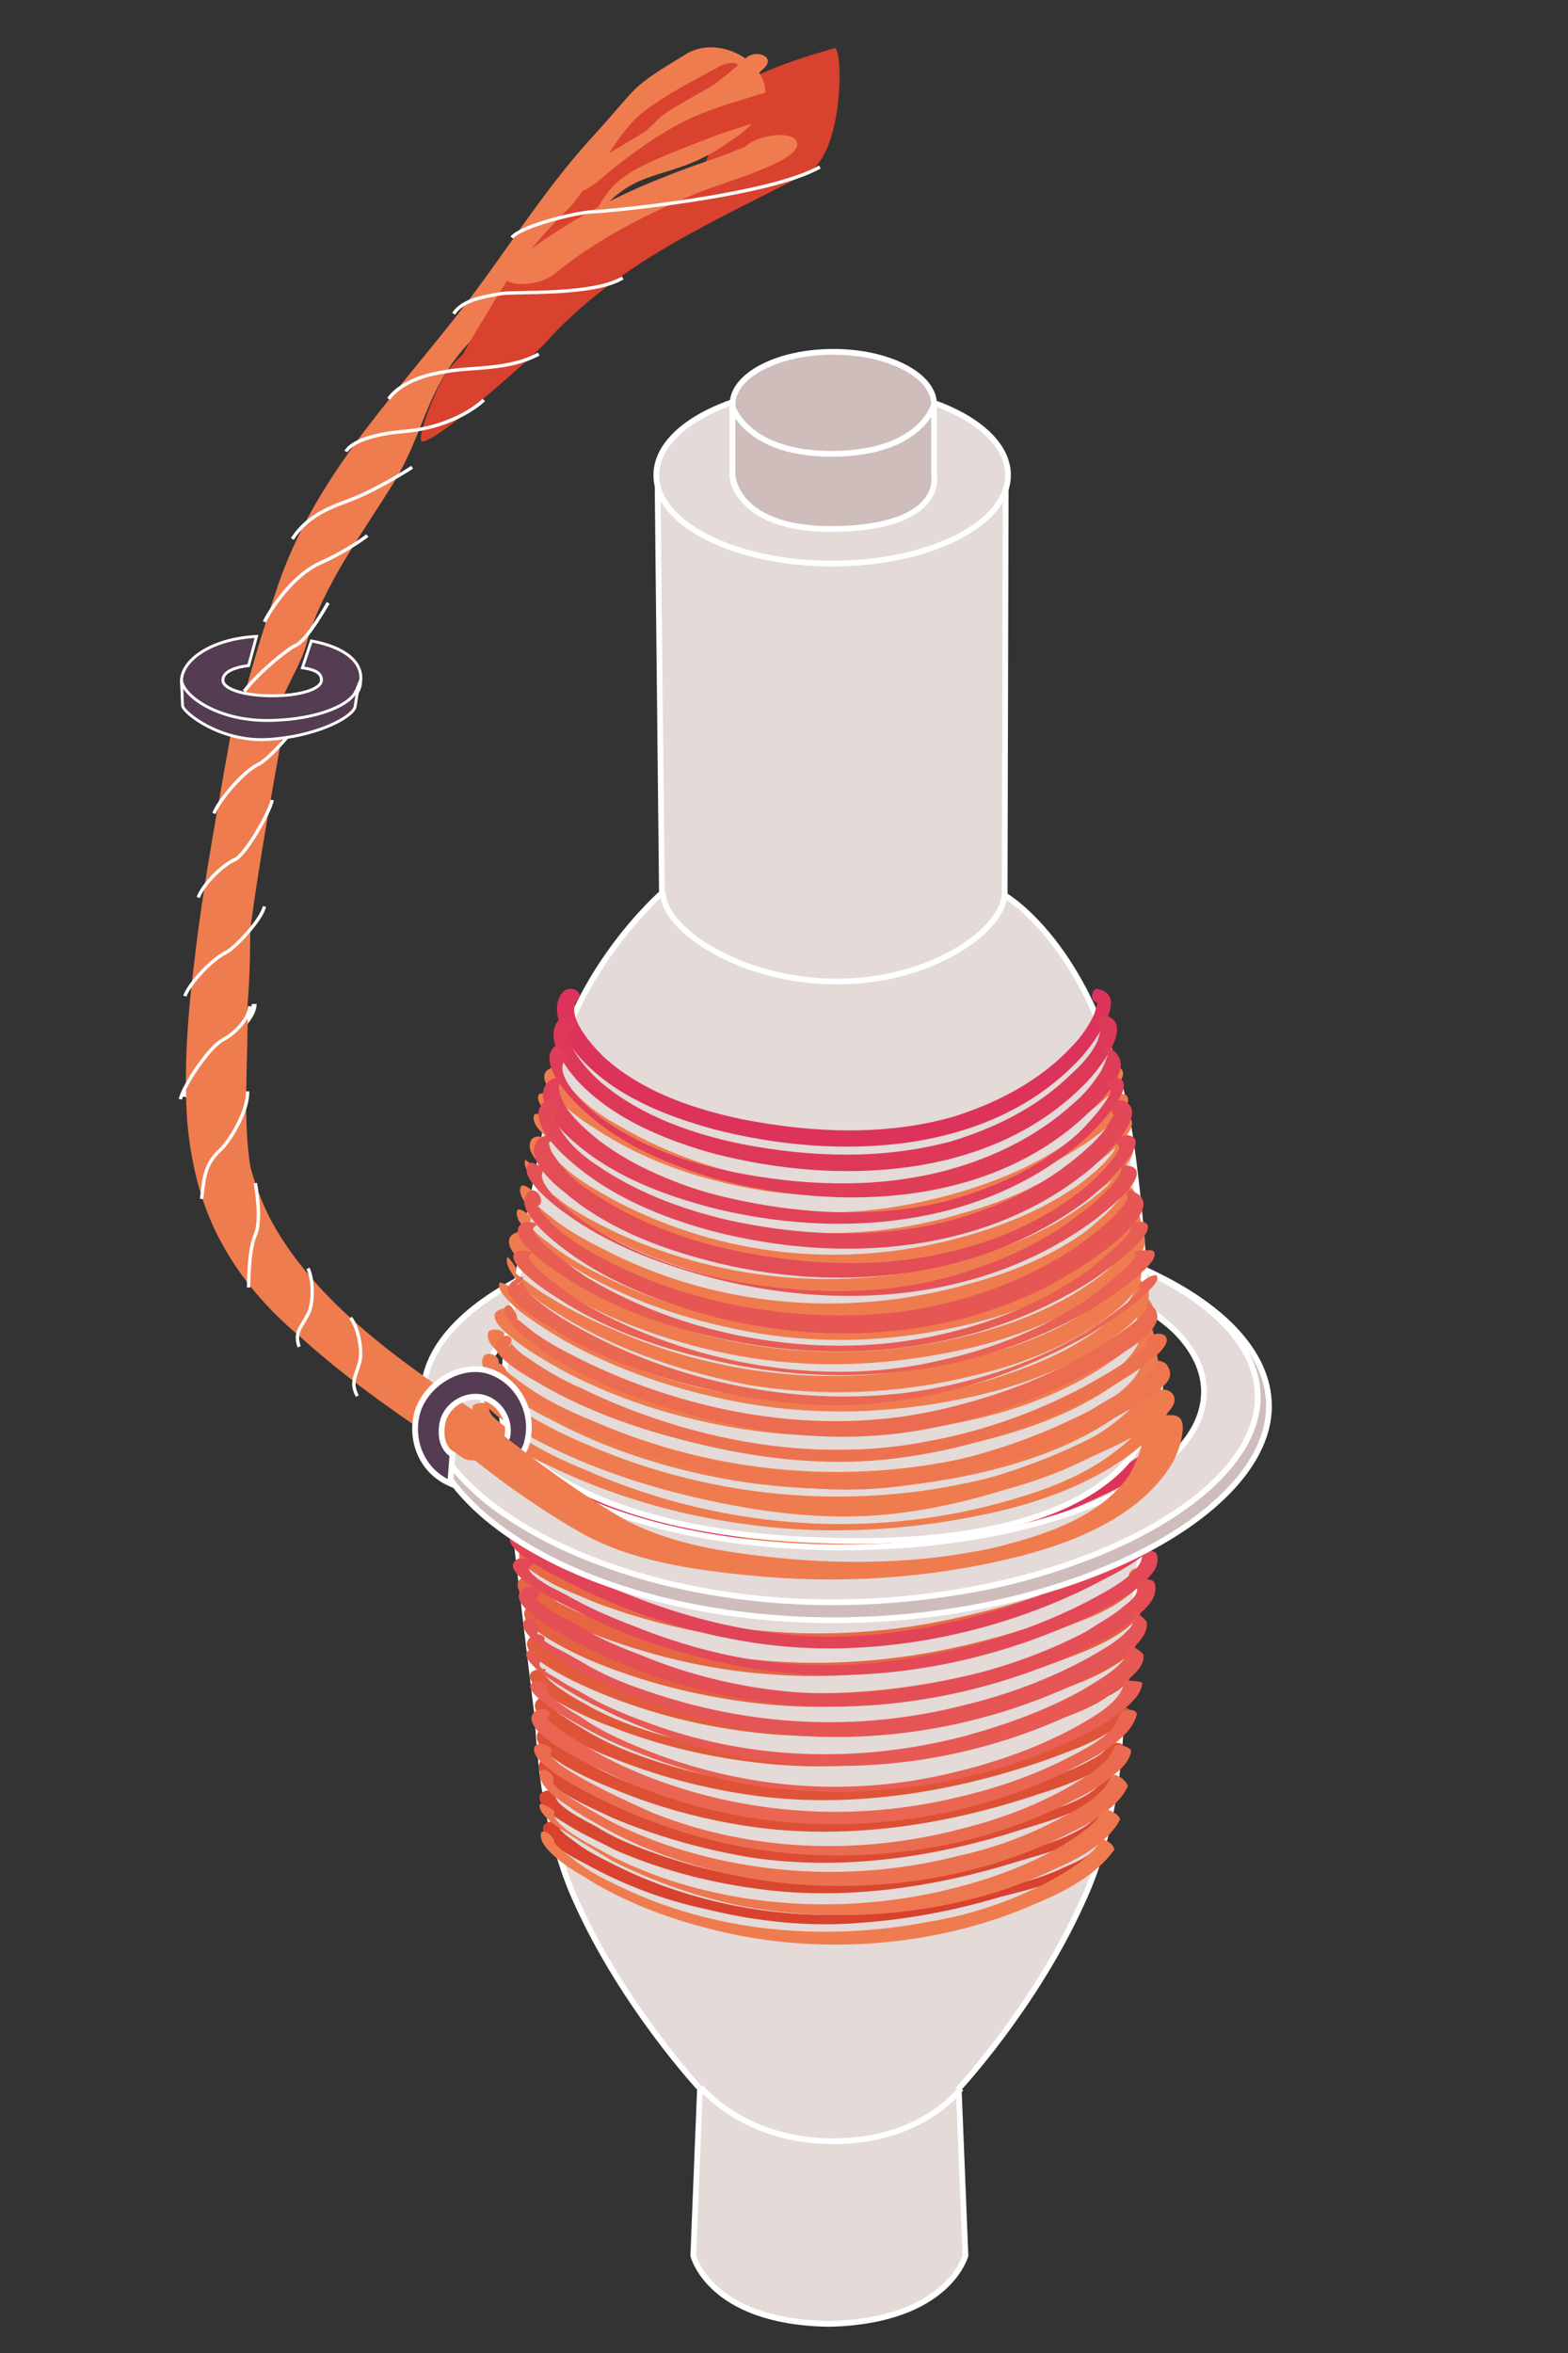 <?xml version="1.0" encoding="utf-8"?>
<!-- Generator: Adobe Illustrator 25.2.3, SVG Export Plug-In . SVG Version: 6.00 Build 0)  -->
<svg version="1.1" id="Layer_1" xmlns="http://www.w3.org/2000/svg" xmlns:xlink="http://www.w3.org/1999/xlink" x="0px" y="0px"
	 viewBox="0 0 140 210" style="enable-background:new 0 0 140 210;" xml:space="preserve">
<rect x="0" y="0" width="140" height="210" fill="#333333" stroke="none"/>
<style type="text/css">
	.st0{fill:#E4DAD8;stroke:#FFFFFF;stroke-width:0.513;stroke-miterlimit:10;}
	.st1{fill:#EF7C4F;}
	.st2{fill:#EE784C;}
	.st3{fill:#EC734A;}
	.st4{fill:#EA6F47;}
	.st5{fill:#E86A45;}
	.st6{fill:#E66642;}
	.st7{fill:#E56240;}
	.st8{fill:#E35D3D;}
	.st9{fill:#E1593B;}
	.st10{fill:#DF5438;}
	.st11{fill:#DD5036;}
	.st12{fill:#DC4B33;}
	.st13{fill:#DA4731;}
	.st14{fill:#D8422E;}
	.st15{fill:#DD335A;}
	.st16{fill:#DE3859;}
	.st17{fill:#E03E58;}
	.st18{fill:#E14457;}
	.st19{fill:#E34957;}
	.st20{fill:#E44F56;}
	.st21{fill:#E55555;}
	.st22{fill:#E75A54;}
	.st23{fill:#E86053;}
	.st24{fill:#EA6652;}
	.st25{fill:#EB6B51;}
	.st26{fill:#EC7150;}
	.st27{fill:#EE7750;}
	.st28{fill:#CEBDBA;stroke:#FFFFFF;stroke-width:0.513;stroke-linejoin:bevel;stroke-miterlimit:10;}
	.st29{fill:none;stroke:#FFFFFF;stroke-width:0.513;stroke-miterlimit:10;}
	.st30{fill:#CEBDBA;stroke:#FFFFFF;stroke-width:0.513;stroke-miterlimit:10;}
	.st31{fill:#DF3D58;}
	.st32{fill:#E14258;}
	.st33{fill:#E24857;}
	.st34{fill:#E34D56;}
	.st35{fill:#E55255;}
	.st36{fill:#E65754;}
	.st37{fill:#E75D54;}
	.st38{fill:#E96253;}
	.st39{fill:#EA6752;}
	.st40{fill:#EB6C51;}
	.st41{fill:#ED7250;}
	.st42{fill:#EE774F;}
	.st43{fill:none;stroke:#FFFFFF;stroke-width:0.428;stroke-miterlimit:10;}
	.st44{fill:none;stroke:#FFFFFF;stroke-width:0.301;stroke-miterlimit:10;}
	.st45{fill:none;stroke:#FFFFFF;stroke-width:0.305;stroke-miterlimit:10;}
	.st46{fill:#543C52;stroke:#FFFFFF;stroke-width:0.257;stroke-miterlimit:10;}
	.st47{fill:#543C52;stroke:#FFFFFF;stroke-width:0.513;stroke-miterlimit:10;}
	.st48{fill:#E4DAD8;stroke:#FFFFFF;stroke-width:0.491;stroke-miterlimit:10;}
</style>
<g>
	<g>
		<path class="st0" d="M73.8,122.6l29.9,0.2c0,0-2.3,20-3.6,30.5c-0.2,5.5-1.1,11.4-3.5,16.5c-4.2,9.3-11,16.6-11,16.6l0.6,14.9
			c0,0-1.5,5.8-12,6.1h-0.3c-10.6-0.2-12-6.1-12-6.1l0.6-14.9c0,0-6.8-7.3-11-16.6c-2.4-5.2-3.2-11.1-3.5-16.5
			c-1.3-10.5-3.6-30.5-3.6-30.5l29.9-0.2C74.3,122.6,73.8,122.6,73.8,122.6z"/>
		<path class="st0" d="M62.6,186.3c0,0,3.8,4.8,11.8,4.8s11.4-4.7,11.4-4.7"/>
		<g>
			<g>
				<g>
					<path class="st1" d="M102.9,125.1c2.1,2.7-14,7.3-15.3,7.6c-10,2.5-20.1,2.7-30,0c-2.3-0.6-4.5-1.3-6.7-2.3
						c-0.8-0.3-1.6-0.7-2.4-1.1c-0.4-0.2-2.8-1.6-1.9-1.9c0.9-0.3,0.1-0.6-0.5-0.4c-2.3,0.8-0.3,2.1,1,2.8c1.6,0.9,3.5,1.7,5.3,2.4
						c5.6,1.9,11.6,3.1,17.5,3.3c5.3,0.2,10.8-0.5,16-1.6c4.6-1,9.1-2.4,13.4-4.4c1-0.5,6.4-2.8,4.8-4.7
						C103.9,124.3,102.5,124.7,102.9,125.1L102.9,125.1z"/>
				</g>
			</g>
			<g>
				<g>
					<path class="st2" d="M102.4,128.3c1.6,2.7-14,7-15.3,7.3c-9.7,2.4-19.6,2.6-29.3,0c-2.3-0.6-4.5-1.3-6.7-2.3
						c-0.8-0.3-1.6-0.7-2.5-1.1c-0.4-0.2-2.7-1.6-2.1-1.8c0.9-0.3,0.1-0.8-0.5-0.6c-2.3,0.8-0.2,2.2,1,2.9c1.6,0.9,3.4,1.7,5.1,2.4
						c5.4,1.9,11.1,3.1,16.8,3.4c5.3,0.3,10.7-0.3,15.9-1.4c4.6-1,9.2-2.4,13.5-4.3c1.1-0.5,6.4-2.7,5-4.7
						C103.5,127.2,102.1,127.8,102.4,128.3L102.4,128.3z"/>
				</g>
			</g>
			<g>
				<g>
					<path class="st3" d="M102,131.2c0.7,1.5-3.4,3.2-4.2,3.5c-3.6,1.6-7.4,2.8-11.2,3.7c-9.5,2.3-19.3,2.4-28.7-0.2
						c-2.3-0.6-4.4-1.3-6.6-2.3c-0.8-0.3-1.5-0.7-2.3-1.1c-0.4-0.2-2.7-1.6-2.2-1.8c0.9-0.4,0.1-0.8-0.5-0.5c-2.1,0.8-0.1,2.2,1,2.8
						c1.6,0.9,3.3,1.7,5,2.4c5.2,1.9,10.9,3.1,16.4,3.4c5.2,0.3,10.5-0.2,15.6-1.3c4.5-0.9,9.1-2.3,13.3-4.1
						c1.1-0.5,6.6-2.7,5.5-4.7C103.2,130.4,101.8,130.8,102,131.2L102,131.2z"/>
				</g>
			</g>
			<g>
				<g>
					<path class="st4" d="M101.6,134.3c0.5,1.3-3.6,3-4.4,3.3c-3.6,1.5-7.3,2.7-11.1,3.6c-9.3,2.2-18.9,2.3-28.2-0.4
						c-2.2-0.6-4.3-1.3-6.3-2.3c-0.8-0.3-1.5-0.7-2.4-1.1c-0.3-0.2-2.3-1.5-2.1-1.6c0.8-0.4,0.1-1.1-0.6-0.8c-1.9,0.9,0,2.4,1,3
						c1.5,0.9,3.2,1.6,4.8,2.4c5.1,2.1,10.7,3.2,16.1,3.6c9.6,0.7,19.8-1.3,28.7-5.1c1.3-0.6,6.5-2.5,5.6-4.7
						C102.8,133.3,101.4,133.7,101.6,134.3L101.6,134.3z"/>
				</g>
			</g>
			<g>
				<g>
					<path class="st5" d="M101.2,137.5c0.3,1.6-3.8,3.1-4.7,3.5c-3.6,1.5-7.4,2.6-11.1,3.4c-9.3,2.1-18.9,1.8-28-0.9
						c-1.9-0.6-3.8-1.3-5.6-2.2c-0.5-0.2-4.8-2.7-4-3c0.8-0.4-0.4-0.5-0.8-0.3c-1.8,0.9,0.6,2.3,1.4,2.8c1.4,0.9,3.1,1.5,4.7,2.2
						c5,1.9,10.4,3.1,15.7,3.5c9.4,0.7,19.4-1.2,28.1-4.9c1.5-0.6,3.2-1.3,4.5-2.4c0.6-0.4,1.5-1.2,1.3-2.1
						C102.5,136.7,101.1,137.1,101.2,137.5L101.2,137.5z"/>
				</g>
			</g>
			<g>
				<g>
					<path class="st6" d="M100.8,140.6c0,0.6-0.9,1.1-1.3,1.4c-1.1,0.7-2.4,1.3-3.6,1.8c-3.5,1.4-7.2,2.5-10.9,3.3
						c-9,1.9-18.1,1.8-26.9-0.8c-2.1-0.6-4-1.3-6-2.2c-0.7-0.3-1.5-0.7-2.3-1.1c-0.3-0.2-2.3-1.6-2.3-1.6c0.8-0.4,0.1-1.2-0.6-0.8
						c-3,1.6,4.7,4.8,6,5.2c4.9,1.9,10.2,3.2,15.5,3.6c9.2,0.8,19-1.1,27.5-4.5c1.6-0.6,3.3-1.3,4.7-2.4c0.7-0.5,1.6-1.2,1.5-2.3
						C102.1,139.6,100.8,140,100.8,140.6L100.8,140.6z"/>
				</g>
			</g>
			<g>
				<g>
					<path class="st7" d="M100.4,143.6c0,0.6-0.9,1.1-1.4,1.4c-1.1,0.7-2.4,1.2-3.5,1.7c-3.5,1.4-7.2,2.5-10.8,3.2
						c-8.8,1.8-17.8,1.7-26.5-0.9c-1.9-0.6-3.9-1.3-5.8-2.2c-0.4-0.2-4.5-2.6-4.2-2.8c0.8-0.5-0.3-1-0.9-0.7
						c-2.5,1.5,5.1,4.8,6.2,5.2c4.7,1.9,9.9,3.1,14.9,3.6c9.1,0.9,18.6-0.9,27.1-4.2c1.6-0.6,3.3-1.3,4.7-2.3
						c0.7-0.5,1.7-1.2,1.8-2.2C101.8,142.7,100.5,142.9,100.4,143.6L100.4,143.6z"/>
				</g>
			</g>
			<g>
				<g>
					<path class="st8" d="M100,146.7c-0.1,0.7-1.1,1.2-1.6,1.5c-1.1,0.7-2.4,1.2-3.6,1.6c-3.5,1.3-7.2,2.4-10.8,3.1
						c-8.7,1.7-17.5,1.4-26.1-1.3c-1.9-0.6-3.8-1.3-5.5-2.3c-0.4-0.2-4.2-2.5-4-2.7c0.7-0.5-0.4-1-0.9-0.6c-2.3,1.6,4.9,4.6,6.1,5.1
						c4.6,1.9,9.5,3.1,14.5,3.6c8.9,0.9,18.3-0.7,26.7-3.9c1.6-0.6,3.4-1.3,4.9-2.3c0.8-0.5,1.7-1.1,1.9-2.2
						C101.5,145.9,100.2,146.1,100,146.7L100,146.7z"/>
				</g>
			</g>
			<g>
				<g>
					<path class="st9" d="M99.7,149.8c-0.2,0.7-1.1,1.2-1.7,1.6c-1.2,0.7-2.5,1.2-3.8,1.7c-3.5,1.3-7.2,2.3-11,3
						c-8.6,1.6-17.2,1-25.6-1.7c-1.8-0.6-3.6-1.3-5.3-2.3c-0.6-0.3-4.3-2.4-3.6-3c0.3-0.3-1-0.1-1.2,0.1c-1.5,1.3,5.8,4.5,6.8,4.8
						c4.5,1.8,9.2,2.9,14.1,3.4c8.6,0.9,17.7-0.8,25.8-3.8c1.6-0.6,3.3-1.2,4.7-2.2c0.8-0.4,1.8-1,2.2-2.1
						C101.1,149.3,99.8,149.5,99.7,149.8L99.7,149.8z"/>
				</g>
			</g>
			<g>
				<g>
					<path class="st10" d="M99.3,152.8c-0.3,0.7-1.2,1.1-1.8,1.4c-1.2,0.6-2.5,1.2-3.8,1.6c-3.5,1.2-7,2.2-10.6,2.9
						c-8.3,1.5-16.7,1.1-24.8-1.6c-1.8-0.6-3.6-1.3-5.2-2.2c-0.4-0.2-4.3-2.5-4-2.8c0.6-0.6-0.7-0.9-1.1-0.4c-1.6,1.6,5.1,4.6,6.2,5
						c4.3,1.8,8.9,3,13.5,3.6c8.6,1.1,17.7-0.4,25.9-3.3c1.6-0.6,3.4-1.2,4.9-2.1c0.9-0.5,1.9-1.1,2.4-2.1
						C100.9,152.2,99.6,152.2,99.3,152.8L99.3,152.8z"/>
				</g>
			</g>
			<g>
				<g>
					<path class="st11" d="M98.9,155.9c-0.4,0.7-1.4,1.1-2.1,1.5c-1.2,0.6-2.6,1.1-3.9,1.6c-3.4,1.1-6.9,2.1-10.4,2.7
						c-8.1,1.4-16.4,0.9-24.2-1.8c-1.7-0.6-3.5-1.3-5.2-2.2c-0.5-0.2-4.2-2.4-3.9-2.8c0.5-0.7-0.8-0.9-1.1-0.4c-1.3,1.8,5,4.5,6.3,5
						c4.2,1.8,8.7,3,13.2,3.6c8.5,1.1,17.2-0.3,25.2-3c1.6-0.5,3.3-1.1,4.8-1.9c0.9-0.5,2.1-1.1,2.6-2.1
						C100.6,155.4,99.2,155.4,98.9,155.9L98.9,155.9z"/>
				</g>
			</g>
			<g>
				<g>
					<path class="st12" d="M98.5,158.9c-1.2,1.7-4.2,2.5-6.1,3.1c-3.5,1.1-7,2.1-10.6,2.6c-7.9,1.3-15.9,0.6-23.5-2.1
						c-1.7-0.6-3.5-1.3-5-2.2c-0.6-0.3-4.2-2.2-3.8-2.9c0.3-0.7-1-0.6-1.3-0.1c-0.9,1.8,5.2,4.3,6.4,4.9c4,1.7,8.3,2.9,12.6,3.6
						c8.3,1.2,16.7-0.1,24.6-2.7c1.7-0.5,3.5-1.1,5.1-1.9c1-0.5,2.2-1,2.8-1.9C100.2,158.5,99,158.4,98.5,158.9L98.5,158.9z"/>
				</g>
			</g>
			<g>
				<g>
					<path class="st13" d="M98.1,162c-1.5,1.6-4.3,2.5-6.4,3.1c-3.4,1.1-6.9,1.8-10.4,2.5c-7.8,1.2-15.7,0.4-23.1-2.3
						c-1.7-0.6-3.4-1.3-5-2.3c-0.7-0.4-3.9-1.9-3.6-2.9c0.2-0.5-1.2-0.4-1.4,0.1c-0.3,1.1,1.9,2.3,2.7,2.8c1.3,0.8,2.7,1.4,4,2.1
						c3.9,1.7,8,2.8,12.2,3.4c8,1.2,16.2,0,23.9-2.4c2.6-0.8,6.2-1.6,8.1-3.8C99.9,161.7,98.5,161.6,98.1,162L98.1,162z"/>
				</g>
			</g>
			<g>
				<g>
					<path class="st14" d="M97.7,165.1c-0.8,0.8-1.9,1.2-3,1.7c-1.5,0.7-3.3,1.2-4.9,1.6c-3.7,1-7.6,1.8-11.4,2.3
						c-8,0.8-16.6-0.7-23.8-4.4c-1.2-0.6-2.4-1.2-3.5-2.1c-0.3-0.2-1.3-0.9-1.2-1.3c0.2-0.6-1.2-0.4-1.4,0.1
						c-0.3,1.3,2.9,2.9,3.7,3.3c3.4,1.9,7.1,3.3,10.9,4.1c4.5,1.1,9.1,1.6,13.8,1.2c4.2-0.3,8.4-1.1,12.4-2.3
						c3.1-0.8,7.2-1.7,9.5-4.1C99.6,164.9,98.1,164.7,97.7,165.1L97.7,165.1z"/>
				</g>
			</g>
		</g>
		<g>
			<g>
				<g>
					<path class="st15" d="M103.7,127.3c0.9,1.2-3.3,3.5-4,3.9c-3.6,2.1-7.6,3.5-11.6,4.6c-4.6,1.3-9.4,2.2-14.3,2.2
						c-5.5,0-11.1-1.3-16.3-3.3c-2.4-0.8-4.6-1.7-6.8-2.9c-0.8-0.4-1.6-0.8-2.4-1.2c-0.3-0.2-0.6-0.3-0.8-0.5
						c-0.3-0.2-0.6-0.4-0.8-0.6c-0.4-0.3-0.5-0.2-0.1-0.3c0.9-0.3,0.1-1.3-0.7-1.1c-2.5,0.8-0.2,2.5,1,3.2c1.7,1,3.5,1.9,5.3,2.8
						c5.4,2.5,11.2,4.2,17.1,4.9c5.7,0.7,11.5,0,17-1.3c4.7-1.1,9.5-2.8,13.9-5.1c1.3-0.7,6.6-3.4,4.8-5.6
						C104.6,126.1,103.2,126.6,103.7,127.3L103.7,127.3z"/>
				</g>
			</g>
			<g>
				<g>
					<path class="st16" d="M103.8,130.1C103.6,129.8,103.8,130,103.8,130.1c-0.2,0.2-0.2,0.4-0.3,0.5c-0.2,0.4-0.6,0.8-1,1.1
						c-1,0.9-2.4,1.6-3.6,2.4c-3.7,1.9-7.6,3.4-11.6,4.4c-4.7,1.2-9.6,2.1-14.6,1.9c-5.3-0.2-10.7-1.4-15.7-3.3
						c-2.4-0.8-4.6-1.8-6.9-3c-0.7-0.4-1.5-0.8-2.3-1.2c-0.3-0.2-0.7-0.4-1-0.6c-0.1,0-0.1-0.1-0.2-0.1c-0.4-0.5-0.6-0.5-0.4-0.2
						c-0.2,0.2,0.6-0.1,0.7-0.2c0.2-0.1-0.4-1.4-0.8-1.3c-1.9,0.7,0.6,2.7,1.4,3.2c1.5,1,3.2,1.7,4.7,2.6c5.2,2.5,10.8,4.3,16.5,5.1
						c5.7,0.8,11.5,0.3,17.1-1c4.7-1.1,9.5-2.7,13.9-5c1.6-0.9,6.1-3.1,4.3-5.5C103.7,129.1,103.3,129.3,103.8,130.1L103.8,130.1z"
						/>
				</g>
			</g>
			<g>
				<g>
					<path class="st17" d="M102.8,133c0.9,1.6-2.8,3.6-3.7,4.1c-3.5,2.1-7.5,3.5-11.4,4.5c-5,1.4-10.3,2.2-15.5,1.8
						c-5.3-0.3-10.6-1.7-15.5-3.7c-2.1-0.8-4.1-1.7-6.2-2.8c-0.6-0.3-1.3-0.7-1.9-1.1c-0.4-0.3-2.6-1.5-1.4-1.9
						c0.6-0.2-0.8-0.2-1.1-0.1c-1.9,0.7,0.6,2.2,1.5,2.7c1.6,1,3.4,1.8,5.2,2.7c5.1,2.3,10.7,3.9,16.2,4.5c10,1.1,20.7-1.3,29.6-5.7
						c1.1-0.6,6.8-3.2,5.6-5.2C104.1,132.4,102.8,132.9,102.8,133L102.8,133z"/>
				</g>
			</g>
			<g>
				<g>
					<path class="st18" d="M102.3,136c0.7,1.4-3.3,3.5-4.2,4c-3.6,1.9-7.6,3.4-11.6,4.4c-4.8,1.2-9.7,1.9-14.7,1.6
						c-5-0.3-10-1.5-14.7-3.3c-2.1-0.8-4-1.6-6-2.7c-0.7-0.4-1.4-0.7-2.2-1.1c-0.3-0.2-2.4-1.5-1.8-1.7c0.9-0.4-0.2-1-0.8-0.7
						c-1.9,0.8,0.1,2.2,1,2.8c1.5,1,3.2,1.8,4.8,2.6c4.8,2.3,9.9,3.9,15.1,4.7c10.3,1.6,21.7-0.6,30.9-5.4c1.3-0.7,6.5-3.1,5.4-5.3
						C103.6,135,102,135.3,102.3,136L102.3,136z"/>
				</g>
			</g>
			<g>
				<g>
					<path class="st19" d="M101.9,138.5c0.6,1.6-3.1,3.5-4,4c-3.5,1.9-7.4,3.4-11.3,4.4c-4.7,1.2-9.7,1.9-14.7,1.7
						c-5-0.2-10-1.4-14.6-3.2c-2.1-0.8-4.1-1.6-6.1-2.7c-0.7-0.4-1.3-0.7-2.1-1.1c-0.5-0.3-2.6-1.5-1.6-1.9c0.5-0.2-0.8-0.8-1.2-0.6
						c-1.6,0.8,1,2.3,1.7,2.8c1.4,0.9,3,1.6,4.5,2.4c4.6,2.2,9.5,3.7,14.6,4.6c10.2,1.7,21.3-0.3,30.6-4.9c1.5-0.8,3.2-1.6,4.4-2.8
						c0.6-0.5,1.5-1.4,1.2-2.4C103.3,138.3,101.8,138.2,101.9,138.5L101.9,138.5z"/>
				</g>
			</g>
			<g>
				<g>
					<path class="st20" d="M101.5,141.7c0.2,0.6-0.7,1.3-1.1,1.6c-1,0.9-2.2,1.5-3.4,2.3c-3.6,1.9-7.6,3.3-11.6,4.2
						c-4.8,1.1-9.7,1.6-14.7,1.2c-4.6-0.4-9.2-1.5-13.5-3.3c-1.9-0.7-3.8-1.5-5.5-2.6c-0.7-0.4-1.3-0.7-2.1-1.1
						c-0.2-0.2-0.5-0.3-0.7-0.5c-0.3-0.2-0.6-0.4-0.8-0.6c-0.2-0.2-0.4-0.2-0.2-0.3c0.8-0.4-0.3-1.3-1-0.9c-2.7,1.4,4.8,5,5.8,5.5
						c4.4,2.2,9.2,3.7,14.1,4.5c10.2,1.7,21.3-0.2,30.6-4.8c1.6-0.8,3.2-1.7,4.5-3c0.7-0.6,1.5-1.5,1.2-2.6
						C102.9,140.7,101.3,140.9,101.5,141.7L101.5,141.7z"/>
				</g>
			</g>
			<g>
				<g>
					<path class="st21" d="M101.3,144.1c0.2,1.6-3.2,3.3-4.2,3.9c-3.5,1.9-7.3,3.3-11.1,4.2c-9.4,2.4-19.1,1.9-28.3-1.3
						c-2.1-0.7-4-1.5-5.8-2.6c-0.7-0.4-1.4-0.8-2.2-1.2c-0.4-0.2-2.2-1.2-1.6-1.5c0.3-0.2-0.6-1.4-1-1.2c-2.1,1.2,4.8,4.9,5.7,5.3
						c4.3,2.2,8.9,3.7,13.6,4.6c10,1.8,20.8,0.2,30-4.2c1.6-0.8,3.3-1.6,4.6-2.9c0.6-0.5,1.5-1.4,1.4-2.4
						C102.3,144.5,101.2,143.6,101.3,144.1L101.3,144.1z"/>
				</g>
			</g>
			<g>
				<g>
					<path class="st22" d="M100.8,146.9c0.1,1.6-3,3.2-4.1,3.9c-3.4,1.9-7.1,3.2-10.8,4.2c-9.4,2.4-19.1,2.1-28.2-1.3
						c-1.9-0.7-3.9-1.5-5.7-2.6c-0.7-0.4-1.4-0.7-2.1-1.2c-0.5-0.3-2.4-1.2-1.5-1.7c0.1-0.1-0.9-1.1-1.2-0.9c-1.5,1,5.2,4.6,6.1,5
						c4.1,2.1,8.5,3.6,13,4.5c9.9,1.9,20.6,0.4,29.8-4c1.5-0.7,3.2-1.6,4.5-2.8c0.6-0.5,1.6-1.3,1.5-2.3
						C102,147.4,100.8,146.7,100.8,146.9L100.8,146.9z"/>
				</g>
			</g>
			<g>
				<g>
					<path class="st23" d="M100.3,150.2c-0.1,1.7-3,3.2-4.2,3.9c-3.3,1.8-6.9,3.1-10.6,4c-9.5,2.4-19.3,1.6-28.3-2.1
						c-1.7-0.7-3.5-1.5-5.1-2.6c-0.6-0.4-4.1-2.3-3.2-3c0.1-0.1-1.1-0.5-1.4-0.2c-1.3,1.1,6,4.7,6.8,5.1c4.2,1.9,8.8,3.4,13.4,4.1
						c9.5,1.4,19.9-0.1,28.5-4.3c1.4-0.7,3-1.5,4.2-2.6c0.6-0.5,1.5-1.3,1.6-2.3C101.8,150,100.3,149.9,100.3,150.2L100.3,150.2z"/>
				</g>
			</g>
			<g>
				<g>
					<path class="st24" d="M99.9,153.2c-0.3,1.5-3,2.9-4.2,3.5c-3.2,1.7-6.7,2.9-10.2,3.7c-9.1,2.2-18.6,1.6-27.3-1.7
						c-1.8-0.7-3.6-1.5-5.3-2.5c-0.4-0.2-4.3-2.6-4-2.9c0.6-0.7-0.7-1-1.2-0.5c-1.6,1.7,5.1,4.8,6.3,5.3c4.2,2.1,8.8,3.5,13.5,4.2
						c9.3,1.4,19.8-0.1,28.3-4.5c1.8-0.9,5.2-2.6,5.7-4.8C101.5,152.4,100,152.5,99.9,153.2L99.9,153.2z"/>
				</g>
			</g>
			<g>
				<g>
					<path class="st25" d="M99.5,155.9c-0.5,1.6-2.8,2.8-4.1,3.6c-3,1.7-6.3,2.9-9.5,3.7c-9.1,2.4-18.8,2.1-27.6-1.4
						c-0.7-0.3-10-4.4-9.1-5.5c0.3-0.4-1.1-0.9-1.4-0.5c-1.1,1.5,5.6,4.7,6.7,5.2c4.1,1.9,8.4,3.3,12.8,4c9.2,1.5,19.5,0.2,27.9-4
						c1.4-0.7,2.9-1.4,4.1-2.5c0.7-0.5,1.5-1.2,1.7-2.2C101,155.9,99.6,155.5,99.5,155.9L99.5,155.9z"/>
				</g>
			</g>
			<g>
				<g>
					<path class="st26" d="M99.2,158.6c-0.7,1.6-2.8,2.8-4.2,3.5c-2.9,1.6-6.1,2.8-9.3,3.5c-8.9,2.3-18.5,1.9-27.2-1.3
						c-1.8-0.7-3.7-1.5-5.3-2.5c-0.4-0.2-4.1-2.3-3.8-2.8c0.3-0.5-0.9-1.4-1.1-1c-0.6,1.1,1.5,2.6,2.3,3.1c1.2,0.9,2.6,1.6,4,2.4
						c4,2.1,8.3,3.4,12.7,4.2c9.1,1.5,19.3,0.3,27.6-3.8c1.9-0.9,4.9-2.4,5.8-4.5C100.6,158.9,99.4,158,99.2,158.6L99.2,158.6z"/>
				</g>
			</g>
			<g>
				<g>
					<path class="st27" d="M98.6,161.5c-0.8,1.4-2.6,2.5-3.9,3.3c-2.8,1.6-6,2.8-9.1,3.6c-8.7,2.3-18.2,2.1-26.7-0.9
						c-1.9-0.7-3.8-1.5-5.5-2.5c-0.8-0.4-4.2-2.2-3.9-3.2c0.1-0.3-1.2-0.9-1.3-0.8c-0.3,0.9,1.9,2.3,2.6,2.7
						c1.2,0.8,2.6,1.6,3.9,2.4c3.8,1.9,7.8,3.3,12,4.1c9,1.6,19.2,0.6,27.5-3.4c2.1-0.9,4.7-2.3,5.8-4.4
						C100.1,162,98.7,161.3,98.6,161.5L98.6,161.5z"/>
				</g>
			</g>
			<g>
				<g>
					<path class="st1" d="M98.3,164.3c-1.1,1.6-3.1,2.8-4.8,3.7c-3.3,1.7-6.8,2.9-10.5,3.5c-9.3,1.8-19.2,1-27.8-3.2
						c-1.5-0.7-3-1.5-4.3-2.6c-0.4-0.3-0.8-0.6-1.2-1c-0.2-0.2-0.2-0.3-0.2-0.2c0.1-0.5-1-1.4-1.2-0.9c-0.3,1.4,2.8,3.3,3.7,3.8
						c3.4,2.2,7.3,3.7,11.2,4.7c9.4,2.5,20.4,1.8,29.5-2.3c2.4-1,5.2-2.5,6.7-4.6C99.8,164.9,98.6,163.9,98.3,164.3L98.3,164.3z"/>
				</g>
			</g>
		</g>
		<g>
			<path class="st28" d="M75.4,108.3c-20.9,0-37.4,8-37.4,17.5c0,9.5,15.6,18.8,36.5,18.8s38.8-9.5,38.8-19.1S96.3,108.3,75.4,108.3
				z M75.4,139.7c-18.2,0-32.8-6.6-32.8-14.6s14.7-14.6,32.8-14.6s32.8,6.6,32.8,14.6S93.4,139.7,75.4,139.7z"/>
			<path class="st29" d="M111.3,125.3c0,8-15.5,17.4-34,17.4s-37.3-6.6-37.3-14.6s12.7-19.7,31.3-19.7
				C101,108.5,111.3,117.3,111.3,125.3z"/>
			<path class="st0" d="M75.2,108.3c-20.5,0-37.4,7.2-37.4,16.2s16,18.5,36.5,18.5s38-9.1,38-18.3S95.8,108.3,75.2,108.3z
				 M75.2,138.1c-17.8,0-32.1-6.2-32.1-13.9s14.4-13.9,32.2-13.9s32.2,6.3,32.2,13.9C107.5,132,93,138.1,75.2,138.1z"/>
		</g>
		<g>
			<path class="st0" d="M101.8,128.6c0.4-0.1,0.5-3.3,0.5-3.3s0.6-9.5-1.3-23.2c-2.5-17.2-11.3-22.2-11.3-22.2l0.1-38.3l-31.1,0.4
				l0.4,37.7c0,0-8.5,7.4-9.9,17.9s-5.4,23.9-3.9,30.3c0,0,5.2,9.1,29.2,9.6C98.5,138.1,101.8,128.6,101.8,128.6z"/>
			<ellipse class="st0" cx="74.3" cy="42.4" rx="15.7" ry="7.9"/>
			<path class="st0" d="M89.7,79.7c0,3.2-6.4,7.9-15,7.9s-15.5-4.7-15.5-7.9"/>
			<ellipse class="st30" cx="74.4" cy="42.4" rx="9" ry="4.7"/>
			<ellipse class="st30" cx="74.4" cy="36.1" rx="9" ry="4.7"/>
			<path class="st28" d="M65.4,36.3v6.1c0,0,0.2,5.1,9.6,4.8s8.4-4.8,8.4-4.8v-6.3c0,0-1.1,4.3-8.9,4.4
				C66.7,40.6,65.4,36.3,65.4,36.3z"/>
		</g>
		<g>
			<g>
				<g>
					<path class="st1" d="M98.7,96c0.9,0.6-2.7,3.3-3,3.5c-3.3,2.4-7.1,3.9-10.9,4.9c-10,2.6-20.5,1.3-29.3-3.8
						c-1.5-0.8-3-1.8-4.2-3.1c-0.3-0.3-1.6-1.4-1.3-2.1c0.2-0.5-1.1-0.1-1.3,0.3c-0.4,0.7,0.4,1.5,0.8,2.1c1,1.1,2.3,2.1,3.6,2.9
						c4.2,2.8,9.1,4.5,14.1,5.4c9.9,1.8,21.1-0.5,29.3-6.3c0.5-0.4,4.9-3.5,3.5-4.5C99.7,95,98.4,95.8,98.7,96L98.7,96z"/>
				</g>
			</g>
			<g>
				<g>
					<path class="st1" d="M98.9,97.8c1,0.8-2.3,3.3-2.8,3.6c-3,2.3-6.5,3.8-10.1,4.9c-5.7,1.7-11.8,2.5-17.7,1.4
						c-4.7-0.8-9.3-2.5-13.4-4.8c-1.4-0.8-2.9-1.8-4.1-3c-0.4-0.4-1.5-1.4-1.2-2.2c0,0-1.3-0.3-1.5,0c-0.3,0.6,0.6,1.5,1,1.9
						c1.1,1.1,2.6,2.2,3.9,3c4.3,2.7,9.1,4.3,14.2,5.2c9.9,1.7,21-0.1,29.5-5.6c0.5-0.3,5.1-3.5,3.8-4.5
						C100.1,97.5,99,97.8,98.9,97.8L98.9,97.8z"/>
				</g>
			</g>
			<g>
				<g>
					<path class="st1" d="M99.3,99.7c0.9,0.8-2.4,3.3-2.8,3.6c-3.1,2.3-6.7,3.9-10.3,4.9c-10.4,3.2-21.7,2.3-31.2-3
						c-1.6-0.9-3.2-1.8-4.5-3.1c-0.4-0.4-1.6-1.4-1.3-2.2c0.1-0.2-1.3-0.7-1.5-0.4c-0.3,0.7,0.6,1.5,1,1.9c1.1,1.1,2.5,2.2,3.9,3
						c4.3,2.7,9.2,4.4,14.3,5.4c10.1,1.9,21.7,0.3,30.3-5.5c0.6-0.4,5-3.5,3.6-4.6C100.3,99.6,98.9,99.5,99.3,99.7L99.3,99.7z"/>
				</g>
			</g>
			<g>
				<g>
					<path class="st1" d="M99.6,102.2c0,0,0.1,0,0,0.2c-0.1,0.3-0.3,0.6-0.5,0.8c-0.7,0.9-1.6,1.6-2.6,2.4
						c-3.2,2.3-6.9,3.8-10.6,4.8c-10.4,2.9-21.3,1.8-30.9-3.2c-1.6-0.9-3.3-1.8-4.7-3.1c-0.4-0.3-1.8-1.5-1.5-1.9
						c0.3-0.7-1.1-1.1-1.4-0.4c-0.4,0.8,0.4,1.6,0.8,2.2c1.1,1.1,2.5,2.2,3.8,3c4.4,2.8,9.5,4.6,14.7,5.5c6.2,1.2,12.5,0.9,18.6-0.6
						c4.3-1,8.7-2.8,12.3-5.3c0.9-0.6,4.9-3.5,3.2-5C100.2,101.1,98.9,101.6,99.6,102.2L99.6,102.2z"/>
				</g>
			</g>
			<g>
				<g>
					<path class="st1" d="M100.5,104.1c-0.6-0.6-0.3-0.4-0.5,0.2c-0.1,0.3-0.3,0.6-0.6,0.9c-0.7,0.9-1.6,1.6-2.6,2.3
						c-3.1,2.3-6.6,3.7-10.2,4.8C76.2,115.4,65,114.6,55,110c-1.8-0.9-3.7-1.8-5.4-3.2c-0.4-0.3-2.1-1.3-1.7-2.2
						c0.1-0.3-1-1.1-1-1.1c-0.3,0.7,0.7,1.6,1,2.2c1,1.1,2.4,2.1,3.6,3c4.4,2.9,9.4,4.7,14.6,5.8c6.4,1.3,12.8,1.1,19.1-0.4
						c4.4-1,8.9-2.8,12.6-5.4c1-0.8,2.3-1.7,2.9-2.9c0.5-0.9,0.2-1.4-0.5-2.2C99.6,102.9,100.1,103.8,100.5,104.1L100.5,104.1z"/>
				</g>
			</g>
			<g>
				<g>
					<path class="st1" d="M100.3,106.1c-0.1-0.1,0,0.2-0.1,0.3c-0.1,0.3-0.3,0.7-0.5,0.9c-0.7,0.9-1.6,1.6-2.5,2.4
						c-3.1,2.3-6.7,3.8-10.4,4.8c-10.7,3.1-22.1,2.3-32.1-2.6c-1.8-0.9-3.8-1.9-5.4-3.2c-0.3-0.3-1.9-1.3-1.6-1.9
						c0.2-0.4-1-1.3-1.2-0.9c-0.3,0.7,0.5,1.6,1,2.2c1.1,1.1,2.6,2.2,3.9,3c4.6,2.9,9.9,4.7,15.1,5.7c6.3,1.2,12.7,1,19-0.4
						c4.4-1,8.8-2.7,12.5-5.3c1.2-0.8,4.8-3.4,3-5.1C100.5,105.5,99.6,105.4,100.3,106.1L100.3,106.1z"/>
				</g>
			</g>
			<g>
				<g>
					<path class="st1" d="M100.6,108.2c-0.2-0.2-0.1,0.1-0.1,0.4c-0.1,0.4-0.3,0.7-0.5,1c-0.6,0.9-1.5,1.6-2.4,2.3
						c-3.1,2.4-6.9,3.9-10.6,4.9c-10.8,3.1-22.4,2.2-32.5-2.6c-1.9-0.9-3.8-1.9-5.4-3.2c-0.4-0.3-2.1-1.4-1.7-2.1
						c0.2-0.4-1.1-1.2-1.2-0.9c-0.3,0.7,0.6,1.6,1,2.1c1.1,1.2,2.6,2.2,4,3c4.7,2.9,10.1,4.7,15.4,5.7c6.3,1.2,12.7,1,19-0.4
						c4.5-1,9.1-2.7,12.9-5.3c1.2-0.9,4.6-3.3,2.9-5.1C100.8,107.4,99.9,107.4,100.6,108.2L100.6,108.2z"/>
				</g>
			</g>
			<g>
				<g>
					<path class="st1" d="M100.5,110.5c0.9,1-2.1,3.3-2.7,3.7c-3.3,2.4-7.1,3.9-11,4.9c-11.1,2.9-22.9,1.7-33.1-3.4
						c-1.7-0.9-3.5-1.8-5.1-3.1c-0.4-0.3-1.9-1.5-1.7-2.1c0.3-0.8-1.1-0.7-1.4,0c-0.3,0.8,0.6,1.6,1.1,2.2c1.2,1.2,2.8,2.2,4.3,3
						c5,2.8,10.6,4.6,16.2,5.5c6.4,1,12.8,0.6,19.1-0.8c4.4-1,8.8-2.7,12.4-5.3c1.1-0.8,4.9-3.7,3.2-5.3
						C101.3,109.2,100,110,100.5,110.5L100.5,110.5z"/>
				</g>
			</g>
			<g>
				<g>
					<path class="st1" d="M101.6,112.8c-0.6-0.7-0.2-0.6-0.4,0c-0.1,0.4-0.4,0.8-0.6,1.1c-0.7,0.9-1.6,1.7-2.7,2.5
						c-3.1,2.3-6.8,3.7-10.4,4.6c-11,3.1-22.7,2.2-33.1-2.5c-2.1-0.9-4.1-1.9-6.1-3.2c-0.6-0.4-1.3-0.9-1.9-1.4
						c-0.2-0.1-0.4-0.3-0.5-0.5c0.1,0.3,0.1,0.3,0.2,0s-0.8-1.3-0.8-1.2c-0.3,0.7,0.7,1.9,1.2,2.5c1.1,1.2,2.6,2.1,3.9,2.9
						c5,3,10.8,4.9,16.4,6c6.7,1.1,13.5,0.8,20-0.8c4.3-1,8.8-2.7,12.4-5.5c1.7-1.3,3.9-3.4,1.9-5.5
						C100.8,111.2,101.4,112.6,101.6,112.8L101.6,112.8z"/>
				</g>
			</g>
			<g>
				<g>
					<path class="st1" d="M101.1,114c1.1,1.2-1.4,3.4-2.3,4.1c-3,2.4-6.7,3.9-10.3,5c-11.4,3.4-23.8,2.7-34.7-2.2
						c-2.1-0.9-4.1-1.9-6-3.3c-0.5-0.3-2.3-1.5-1.9-2.4c0.1-0.2-1.3-0.9-1.3-0.7c-0.3,0.7,0.9,1.6,1.3,2.1c1.3,1.1,2.9,2.1,4.4,3
						c4.8,2.7,10.2,4.5,15.5,5.5c6.7,1.3,13.6,1.1,20.3-0.3c4.4-0.9,8.9-2.5,12.7-5c1.1-0.7,5-3.5,3.4-5.2c-0.2-0.2-0.6-0.5-0.9-0.5
						C101.3,114,100.8,113.8,101.1,114L101.1,114z"/>
				</g>
			</g>
			<g>
				<g>
					<path class="st1" d="M101.3,116.7c1.1,1.3-1.7,3.6-2.6,4.2c-3.2,2.5-7.2,3.9-11,4.8c-11.6,3-23.9,1.7-34.8-3.4
						c-1.9-0.9-3.9-1.9-5.5-3.2c-0.4-0.3-2.2-1.4-1.8-2.2c0.2-0.4-1.2-0.1-1.4,0.3c-0.3,0.7,0.9,1.7,1.4,2.1
						c1.4,1.2,3.2,2.2,4.8,3.1c5.3,2.8,11.2,4.5,17,5.3c6.6,0.9,13.4,0.4,19.9-1.1c4.3-1,8.6-2.7,12.2-5.3c1.2-0.8,4.6-3.5,3.1-5.3
						C102.3,115.6,100.9,116.3,101.3,116.7L101.3,116.7z"/>
				</g>
			</g>
			<g>
				<g>
					<path class="st1" d="M101.5,118.5c1.1,1.3-1.5,3.5-2.4,4.2c-3.1,2.5-7,3.9-10.8,4.9c-11.7,3.2-24.1,2.1-35.2-2.9
						c-2.1-0.9-4.1-1.9-6-3.3c-0.4-0.3-2.4-1.5-2.1-2.2c0.2-0.6-1.3-0.7-1.4-0.3c-0.3,0.8,0.7,1.6,1.2,2.1c1.4,1.2,3.2,2.3,4.8,3.1
						c5.4,2.8,11.4,4.6,17.3,5.5c6.6,0.9,13.3,0.6,19.9-0.8c4.4-1,9-2.6,12.7-5.2c1.3-0.9,4.7-3.6,3.1-5.4
						C102.5,117.9,101.1,118,101.5,118.5L101.5,118.5z"/>
				</g>
			</g>
			<g>
				<g>
					<path class="st1" d="M101.9,120.9c0.2,0.3,0.1,0.9-0.2,1.4c-0.5,1-1.4,1.7-2.4,2.5c-3.2,2.4-7,3.8-10.9,4.8
						c-11.8,3.1-24.3,2.1-35.5-2.8c-2.2-0.9-4.3-1.9-6.2-3.3c-0.6-0.4-1.1-0.8-1.6-1.2c-0.2-0.2-0.3-0.3-0.5-0.5
						c-0.1-0.2-0.1,0-0.1,0c0.3-0.8-1.1-1.4-1.4-0.6c-0.3,0.9,0.7,1.8,1.3,2.4c1.4,1.2,3.1,2.3,4.8,3.1c5.4,2.9,11.4,4.7,17.4,5.6
						c6.9,1,14,0.7,20.7-0.8c4.4-1,9-2.6,12.7-5.3c1.5-1.1,4.6-3.8,2.9-6C102.4,119.4,101.3,120.1,101.9,120.9L101.9,120.9z"/>
				</g>
			</g>
			<g>
				<g>
					<path class="st1" d="M102.1,122.8c1,1.2-1.6,3.4-2.5,4.1c-3.2,2.5-7.1,3.9-10.9,4.9c-12,3.1-24.7,2.1-36.1-2.8
						c-2.2-0.9-4.2-1.9-6.2-3.2c-0.6-0.4-1.2-0.8-1.8-1.3c-0.2-0.2-0.5-0.7-0.5-0.6c0.3-0.7-1.1-1.4-1.3-0.7
						c-0.3,0.9,0.6,1.8,1.3,2.4c1.4,1.2,3.2,2.3,4.8,3.1c5.5,2.9,11.6,4.7,17.7,5.6c6.9,1.1,14.2,0.7,20.9-0.8c4.5-1,9-2.6,12.8-5.2
						c1.5-1.1,4.6-3.8,2.9-5.8C102.8,121.7,101.5,122,102.1,122.8L102.1,122.8z"/>
				</g>
			</g>
			<g>
				<g>
					<path class="st1" d="M102.2,124.7c1.2,1.5-1,3.6-2.2,4.5c-3,2.5-6.9,3.9-10.6,4.9c-12.3,3.4-25.5,2.2-37.1-2.9
						c-2.2-0.9-4.3-1.9-6.3-3.3c-0.4-0.3-2.6-1.5-2.3-2.3c0.2-0.5-1.3-0.5-1.5-0.1c-0.3,0.8,0.9,1.6,1.4,2.1
						c1.5,1.2,3.4,2.3,5.2,3.1c5.7,2.8,11.9,4.6,18.3,5.4c6.8,0.9,13.9,0.5,20.6-0.9c4.5-0.9,9.1-2.5,12.8-5.1
						c1.3-0.9,4.7-3.6,3.1-5.6C103.5,124.2,101.9,124.4,102.2,124.7L102.2,124.7z"/>
				</g>
			</g>
		</g>
		<g>
			<g>
				<g>
					<path class="st15" d="M98,89.5C98,89.5,98,89.4,98,89.5c-0.1,0.3-0.2,0.7-0.3,1c-0.5,1.1-1.2,2.1-2.1,3c-2.8,3-6.7,5-10.6,6.2
						c-6.1,1.7-12.5,1.4-18.7,0.2c-4.3-0.9-8.8-2.4-12.2-5.4c-1-0.9-3.8-3.9-2.5-5.3c0.6-0.7-0.7-1.3-1.3-0.7
						c-1.5,1.6,0.3,4.5,1.4,5.8c3.1,3.5,7.7,5.3,12.1,6.5c10.9,2.8,24.7,2.4,32.8-6.5c0.7-0.8,4.4-5.4,1.5-6
						C97.6,88,97.1,89.3,98,89.5L98,89.5z"/>
				</g>
			</g>
			<g>
				<g>
					<path class="st16" d="M98.5,92c-0.3-0.1-0.1-0.4-0.2-0.1s-0.2,0.6-0.3,1c-0.5,1.1-1.4,2.1-2.3,2.9c-3,3-6.9,4.9-10.9,6.1
						c-6.1,1.6-12.4,1.4-18.6,0.2c-4.4-0.9-8.9-2.5-12.3-5.3c-1-0.8-4-3.8-2.7-5c0.6-0.6-0.6-1.5-1.2-0.9c-1.6,1.6,0.5,4.4,1.6,5.6
						c3.2,3.4,7.9,5.3,12.3,6.5c11,2.8,24.7,2.3,33.1-6.4c0.8-0.8,4.6-5.3,1.6-6C97.8,90.6,97.7,91.8,98.5,92L98.5,92z"/>
				</g>
			</g>
			<g>
				<g>
					<path class="st31" d="M99.5,94.5c-0.3-0.1-0.4-0.8-0.6-0.5c0,0.1,0,0.3-0.1,0.4c-0.1,0.4-0.3,0.8-0.5,1.2
						c-0.7,1.1-1.5,2.1-2.6,3c-3.1,2.8-7,4.7-11,5.8c-5.8,1.6-12.1,1.5-18.2,0.4c-4.6-0.8-9.4-2.4-13.2-5.3
						c-0.9-0.7-4.2-3.7-2.7-5.1c0.2-0.2-0.9-1.2-1.1-1c-1.5,1.4,1.2,4.4,2.2,5.3c3.3,3.3,7.8,5.2,12.2,6.5c11,3,24.8,2.5,33.5-6.1
						c1-0.9,2.2-2.2,2.6-3.6c0.3-0.9-0.3-1.8-1.3-2.1C98.2,93.4,99.2,94.4,99.5,94.5L99.5,94.5z"/>
				</g>
			</g>
			<g>
				<g>
					<path class="st32" d="M99,97.1c0.9,0.3-2.5,3.9-2.8,4.1c-3.3,3-7.4,4.8-11.7,6c-6.1,1.5-12.5,1.2-18.6-0.1
						c-4.4-0.9-8.8-2.6-12.4-5.3c-1.1-0.9-2.3-1.9-3.1-3.2C50.1,98,49.7,97,50,96.7c0.7-0.7-0.6-0.6-1-0.2c-1.6,1.5,0.8,4.1,1.8,5
						c3.5,3.3,8.2,5.1,12.8,6.3c11.2,2.8,24.2,1.8,33.2-6.1c0.5-0.4,5.1-4.9,3-5.5C99.5,95.9,98.3,96.9,99,97.1L99,97.1z"/>
				</g>
			</g>
			<g>
				<g>
					<path class="st33" d="M99.8,99.7c-0.5-0.2-0.1-0.5-0.4-0.1c-0.2,0.3-0.4,0.7-0.6,1c-0.7,1-1.7,1.9-2.8,2.8
						c-3.4,2.8-7.5,4.6-11.8,5.7c-6,1.4-12.2,1.2-18.2,0c-4.4-0.9-8.9-2.5-12.7-5.1c-1.2-0.8-2.4-1.8-3.2-3.1
						c-0.2-0.3-0.4-0.7-0.5-1.1c-0.1-0.3,0-0.4,0.1-0.5c0.7-0.6-0.5-1.6-1.1-1c-1.7,1.5,1.2,4.4,2.3,5.3c3.6,3.2,8.3,5.1,12.8,6.3
						c11.3,2.9,24.5,2.1,33.8-5.7c0.8-0.7,5.5-5,2.7-6C99.1,98.1,98.9,99.5,99.8,99.7L99.8,99.7z"/>
				</g>
			</g>
			<g>
				<g>
					<path class="st34" d="M99.8,102.2c0.4,0.1-0.2,0.9-0.4,1.2c-0.8,1-1.7,1.9-2.8,2.8c-3.5,2.8-7.7,4.6-12.1,5.6
						c-6.1,1.4-12.4,1.1-18.5-0.1c-4.4-0.9-8.9-2.5-12.7-5c-1.3-0.8-2.6-1.8-3.5-3.1c-0.3-0.4-0.6-0.8-0.7-1.2
						c0-0.1-0.1-0.3-0.1-0.4c0-0.2,0,0,0,0c0.8-0.6-0.2-0.9-0.8-0.4c-1.7,1.4,1.1,4,2.2,4.8c3.6,3.1,8.2,4.9,12.8,6.1
						c11.4,3,24.4,1.8,34-5.5c0.4-0.3,5.7-4.9,3.8-5.6C100.3,101,99.3,102,99.8,102.2L99.8,102.2z"/>
				</g>
			</g>
			<g>
				<g>
					<path class="st35" d="M100.3,104.1c-0.3-0.1-0.1,0.1-0.2,0.4c-0.1,0.4-0.4,0.7-0.6,1c-0.8,1-1.8,1.9-2.9,2.7
						c-3.5,2.8-7.7,4.6-12,5.8c-6,1.6-12.1,1.5-18.2,0.5c-5-0.9-10.1-2.6-14.3-5.5c-0.6-0.4-4.9-3.6-3.4-4.7
						c-0.1,0.1-1.1-0.7-1.4-0.5c-1.4,1.1,2.6,4.1,3.2,4.5c3.7,2.7,8.1,4.4,12.5,5.6c11.4,3.1,24.1,2.4,34-4.5c0.6-0.4,6.2-4.5,4-5.3
						C100.9,104.1,99.5,103.7,100.3,104.1L100.3,104.1z"/>
				</g>
			</g>
			<g>
				<g>
					<path class="st36" d="M101.1,107.4c-0.3-0.2-0.3-0.6-0.4-0.5c0,0-0.2,0.3-0.2,0.4c-0.2,0.4-0.6,0.7-0.9,1.1
						c-1,1-2.2,1.9-3.4,2.8c-3.8,2.6-8.1,4.3-12.6,5.3c-5.8,1.3-11.9,1.1-17.8,0c-4.6-0.9-9.1-2.5-13.1-4.8
						c-1.3-0.8-2.8-1.7-3.8-2.9c-0.3-0.3-0.6-0.7-0.8-1c-0.1-0.2-0.1-0.2,0-0.2c0.6-0.4-0.2-1.7-0.8-1.3c-1.8,1.3,1.8,4.2,2.7,4.9
						c3.8,3,8.4,4.8,12.9,6.1c11.7,3.2,24.8,2.1,34.9-5.1c0.9-0.6,6.3-4.5,3.5-5.8C100.3,105.7,100.5,107.1,101.1,107.4L101.1,107.4
						z"/>
				</g>
			</g>
			<g>
				<g>
					<path class="st37" d="M100.9,109.6c0.6,0.3-3.8,3.9-4.2,4.1c-3.8,2.6-8.2,4.4-12.7,5.4c-10.4,2.4-22.5,0.4-31.6-5.1
						c-0.4-0.2-5.6-3.9-4.7-4.5c0.7-0.4-0.8-0.6-1.1-0.3c-1.6,1.1,2.4,3.8,3.1,4.3c4,2.8,8.8,4.6,13.5,5.7
						c11.6,2.8,23.9,1.6,34.1-4.8c0.5-0.3,6.6-4.5,4.9-5.3C101.8,108.9,100.4,109.3,100.9,109.6L100.9,109.6z"/>
				</g>
			</g>
			<g>
				<g>
					<path class="st38" d="M101.3,111.9c0.7,0.4-4,3.9-4.3,4.1c-3.9,2.6-8.4,4.4-13,5.4c-10.5,2.5-22.5,0.3-31.8-5
						c-0.3-0.2-6-3.9-4.8-4.5c0.3-0.2-1-0.4-1.3-0.2c-1.4,0.9,3.1,3.8,3.6,4.1c4.1,2.7,8.8,4.4,13.6,5.5c11.6,2.8,23.8,1.6,34.2-4.5
						c0.5-0.3,6.8-4.3,5.4-5.2C102.3,111.5,100.9,111.7,101.3,111.9L101.3,111.9z"/>
				</g>
			</g>
			<g>
				<g>
					<path class="st39" d="M101.7,114.8c0.8,0.5-4.3,3.8-4.6,4c-4.3,2.6-9.2,4.3-14.2,5.2c-10.3,1.8-21.6-0.3-30.7-5.2
						c-1.5-0.8-3-1.7-4.3-2.8c-0.4-0.3-0.8-0.7-1-1.1c-0.4-0.6,0.1-0.6-0.8-0.2c0.5-0.3,1-1.1,0.1-0.6c-0.8,0.4-1.1,0.9-0.6,1.6
						c0.7,1,1.8,1.7,2.9,2.4c4.2,2.8,9,4.5,13.9,5.7c6.4,1.6,13.1,2.2,19.6,0.9c5.2-0.9,10.4-2.9,15.1-5.5c0.4-0.2,7.3-4.6,6.1-5.4
						C102.6,113.8,101.5,114.7,101.7,114.8L101.7,114.8z"/>
				</g>
			</g>
			<g>
				<g>
					<path class="st40" d="M102.9,117.6c-0.2-0.3-0.3-0.6-0.5-0.9c0,0,0,0,0,0.1c0,0,0,0.1-0.1,0.1c-0.1,0.1-0.2,0.3-0.3,0.4
						c-0.3,0.4-0.7,0.7-1.1,1c-1.2,1-2.7,1.8-4,2.6c-4.2,2.4-8.8,4-13.4,5c-10.5,2.3-21.8,0.2-31.3-4.4c-1.6-0.8-3.4-1.7-4.8-2.8
						c-0.4-0.3-0.8-0.7-1.3-1c-0.5-0.4-0.1,0.1,0,0.1c0.3-0.1-0.4-1.5-0.8-1.3c-1.5,0.7,2.9,3.9,3.3,4.2c4.1,2.7,8.8,4.4,13.5,5.7
						c6.4,1.7,13.1,2.4,19.7,1.3c5.6-0.9,11.3-2.9,16.3-5.7c1.1-0.7,7.2-3.6,4.6-5.6C102,115.9,102.5,117.3,102.9,117.6L102.9,117.6
						z"/>
				</g>
			</g>
			<g>
				<g>
					<path class="st41" d="M102.5,120C102.4,119.8,102.5,119.8,102.5,120c-0.1-0.1-0.2,0.2-0.3,0.2c-0.3,0.3-0.7,0.6-1.1,0.9
						c-1.3,1-2.8,1.8-4.2,2.6c-4.3,2.3-9,4-13.9,4.9c-10.4,2.1-21.6-0.1-31.1-4.7c-1.6-0.7-3.2-1.6-4.6-2.6c-0.5-0.3-0.9-0.6-1.3-1
						c-0.6-0.6,0-0.4-0.8,0c0.8-0.4,0.5-1.4-0.3-1c-2.4,1,2.1,3.5,2.8,3.9c4.3,2.6,9.1,4.3,14,5.5c6.3,1.6,12.9,2.3,19.4,1.3
						c5.6-0.8,11.3-2.7,16.4-5.3c0.6-0.3,7.9-4.2,6.5-5.5C103.4,118.7,101.9,119.4,102.5,120L102.5,120z"/>
				</g>
			</g>
			<g>
				<g>
					<path class="st42" d="M103.5,122.4c-1.1-1.2,0-0.7-0.4-0.5c-0.1,0.1-0.2,0.3-0.3,0.4c-0.4,0.4-0.8,0.7-1.2,1
						c-1.3,0.9-2.9,1.7-4.3,2.6c-4.5,2.3-9.3,4-14.3,4.9c-10.5,2.1-21.6-0.1-31.2-4.4c-1.7-0.8-3.5-1.6-5.1-2.7
						c-0.5-0.3-0.9-0.7-1.4-1c-0.6-0.4,0,0.1,0,0.2c0.3-0.1-0.4-1.4-0.9-1.2c-0.7,0.3,0.4,1.5,0.6,1.8c0.9,0.9,2.1,1.5,3.2,2.2
						c4.3,2.5,9.1,4.2,14,5.4c6.3,1.6,12.8,2.4,19.2,1.4c5.8-0.8,11.6-2.7,16.8-5.3c1.8-0.9,3.7-1.9,5.3-3.2
						c0.8-0.6,1.4-1.3,0.6-2.3C103,121,103,121.9,103.5,122.4L103.5,122.4z"/>
				</g>
			</g>
			<g>
				<g>
					<path class="st1" d="M103.4,125c-0.2-0.3,0.1-0.4-0.1-0.3c-0.1,0-0.3,0.3-0.4,0.4c-0.4,0.4-0.8,0.7-1.3,0.9
						c-1.3,0.9-2.8,1.6-4.3,2.4c-4.4,2.2-9.2,3.8-14.1,4.7c-10.7,2.2-21.7,0-31.5-4.2c-1.7-0.7-3.6-1.6-5.2-2.6
						c-0.5-0.3-1.1-0.6-1.5-1c-0.1-0.1-0.3-0.3-0.4-0.3c-0.3-0.1,0.1,0,0,0c0,0,0,0.5-0.3,0.6c0.9-0.3,0.3-1.6-0.5-1.4
						c-2.5,0.7,3,3.8,3.5,4c4.6,2.5,9.5,4.2,14.6,5.4c6.4,1.5,12.9,2.3,19.4,1.3c5.6-0.8,11.3-2.7,16.4-5c0.9-0.4,8.4-3.6,7-5.5
						C104,123.6,102.8,124.2,103.4,125L103.4,125z"/>
				</g>
			</g>
		</g>
		<g>
			<path class="st43" d="M22.7,89.6c0,1.1-1.4,2.5-2.4,3c-1.3,0.8-3.5,4.2-3.8,5.3"/>
			<g>
				<path class="st14" d="M48.6,30.7c6.4-7.2,15.1-10.9,23.4-15.2c3.4-1.7,3.3-11.4,2.5-11.2c-17,4.8-8.2,8-12.5,11.2
					c-3.6,2.6-14.5,9.2-21.9,17.4c-0.9,1-3.1,6.5-2.4,6.5C39,39.5,47.7,31.7,48.6,30.7L48.6,30.7z"/>
			</g>
			<g>
				<path class="st1" d="M61.3,4.8C56,8,57.2,7.5,53,12.1c-4.7,5.1-8.1,10.9-12.4,16.3c-6,7.6-12.6,14.5-15.8,23.9
					c-5.6,16.5-9.1,34.7-6.1,52c0.2,1.3,4,1.5,3.7,0.1c-0.8-4.5-0.2-10.1-0.3-14.7c0.4-4.9,0.1-7.2,0.4-10.8c0.7-2.5,0-4.6,0.7-6.4
					s0.4-2.4,0.6-3.6c0.2-0.9,0.6-1.1,0.8-2.7c0.2-1.5,0-1.8,0.2-2.6c0.5-2.1,2.1-4.2,2.6-6.3c1.4-5,5.1-9.9,7.8-14.3
					c2.5-4.1,2.8-7.7,5.8-11.4c3.6-4.4,8.3-7.4,11.8-11.8c4.2-5.5,6.8-3.2,12.4-7.2C72.5,8,65.3,2.4,61.3,4.8z"/>
			</g>
			<g>
				<g>
					<path class="st1" d="M20.7,65c-1.2,6.8-2.5,13.6-3.3,20.4c-0.6,4.8-1,9.6-0.7,14.5c0.3,3.6,1.1,7.2,2.8,10.5
						c1.8,3.5,4.3,6.4,7.3,8.9c4.4,4,9.4,7.4,14.5,10.8c1.3,0.9,5.7-1,3.7-2.4c-7.3-4.9-15.7-10.2-20.3-17.9
						c-4.1-6.9-3.6-15.4-2.8-23.1c0.8-7.5,2.2-14.9,3.5-22.3C25.7,62.5,21,63.3,20.7,65L20.7,65z"/>
				</g>
			</g>
			<g>
				<g>
					<path class="st14" d="M52.7,18.9c1.6-2.3,3.2-4.6,4.8-6.9c0.2-0.3,0.4-0.6,0.7-0.8c0.3-0.3,0.3-0.3,0.6-0.6
						c0.7-0.6,1.2-0.9,2.1-1.4c1.5-0.9,3.2-1.8,4.7-2.7c0.3-0.2,0.6-0.5,0.2-0.8c-0.4-0.2-1.1,0-1.5,0.2c-2.4,1.3-4.8,2.5-7,4.2
						c-1.3,1.1-2.3,2.6-3.2,4c-1.1,1.6-2.3,3.3-3.5,4.8c-0.3,0.4,0.3,0.6,0.6,0.6C51.7,19.5,52.4,19.3,52.7,18.9L52.7,18.9z"/>
				</g>
			</g>
			<g>
				<g>
					<path class="st1" d="M62.6,11.5c0.6-0.4,1.3-0.9,1.9-1.4c0.3-0.3,1-0.7,0.8-1.2c-0.4-1.3-2.6,0-3.3,0.4c-3,1.6-6,3.4-8.8,5.1
						c-0.9,0.5-1.7,1-2.7,1.6c-0.4,0.2-0.5,0.7-0.2,1.1c0.3,0.3,1,0.3,1.4,0.1c3.7-2.2,7.4-4.3,10.9-6.7c1.9-1.3,3.9-2.8,5.6-4.4
						c1.1-1-0.6-1.7-1.5-1c-4.6,4.2-10.3,7.3-15.6,10.6c-0.1,0-0.2,0.1-0.2,0.1c-0.2,0.1,0.2-0.1,0.1,0L51,15.9
						c0.4,0.4,0.8,0.8,1.2,1.1c-0.5,0.3,0.1-0.1,0.3-0.2c0.4-0.3,0.8-0.5,1.3-0.8c1.3-0.8,2.7-1.6,4-2.4c1.4-0.8,2.9-1.6,4.3-2.5
						c0.3-0.2,0.9-0.5,1.4-0.8c0.2-0.1,0.8-0.3,1-0.5c-0.1,0.1-0.3,0.1-0.4,0.1c-0.6,0-1.1-0.3-0.9-0.9c0,0,0.2-0.3,0.1-0.1
						c-0.1,0.2,0.2-0.2,0,0C63.3,9,63.2,9,63.2,9.1c-0.6,0.5-1.3,0.9-1.9,1.4c-0.5,0.2-0.7,0.8-0.2,1.1C61.5,12,62.2,11.8,62.6,11.5
						L62.6,11.5z"/>
				</g>
			</g>
			<g>
				<path class="st14" d="M48.9,26.9c6.7-11.3,3-10.2,15-14.8c3-1.1,6.4-1.8,9.2-3.4c0.7-0.4,1.1-0.7,1.6-1.3
					c1.6-1.7-10.2,1.9-12.2,2.8c-5.4,2.1-14.2,9.6-18.2,16.4c-0.2,0.4-3.5,5.6-3.3,5.8c0,0,6.2-2.6,6.7-3.5L48.9,26.9z"/>
			</g>
			<path class="st44" d="M48.1,31.6c-2.8,1.5-6,1.1-8.5,1.6c-2.6,0.4-4.2,1.4-4.9,2.4"/>
			<path class="st44" d="M43.2,35.7c0,0-2.4,2.4-7.1,2.8s-5.2,1.8-5.2,1.8"/>
			<path class="st44" d="M36.8,41.7c0,0-3.2,2.1-6,3.1s-3.9,2.1-4.7,3.3"/>
			<path class="st44" d="M32.8,47.8c0,0-1.5,1.2-4.1,2.4c-2.6,1.1-4.6,4.3-5.1,5.3"/>
			<path class="st44" d="M29.3,53.8c0,0-1.9,3.4-2.9,3.8c-0.7,0.3-3.3,2.4-4.6,4.1"/>
			<path class="st44" d="M25.7,65.7c0,0-1.8,2.2-2.8,2.6c-1.3,0.7-3.4,3.2-3.8,4.3"/>
			<path class="st44" d="M24.3,71.4c-0.2,1.1-2.4,4.9-3.3,5.3c-1.3,0.6-2.9,2.3-3.3,3.4"/>
			<path class="st44" d="M23.6,80.9c-0.2,1.1-2.5,3.6-3.4,4.1c-1.3,0.6-3.3,2.8-3.7,3.9"/>
			<path class="st45" d="M22.8,105.6c0.2,1.1,0.5,3.5,0,4.6s-0.6,3.4-0.6,4.7"/>
			<path class="st44" d="M27.5,113.2c0.5,1,0.5,3.2,0,4.1c-0.7,1.3-1.2,1.6-0.8,2.9"/>
			<path class="st44" d="M31.3,117.6c0.7,0.9,1.1,3,0.8,4c-0.4,1.4-0.8,1.8-0.2,3"/>
			<path class="st44" d="M55.6,24.8c-2.6,1.6-9.5,1.2-10.8,1.4c-1.8,0.3-3.5,0.6-4.3,1.8"/>
			<g>
				<path class="st14" d="M47.6,24c9.1-7.4,19.2-8.9,21.1-10.7"/>
				<g>
					<path class="st1" d="M49.7,24.3c3.8-3.1,8.1-5.2,12.6-7.1c1.6-0.6,3.2-1.1,4.8-1.7c1.2-0.5,2.6-1,3.6-1.8
						c0.8-0.7,0.6-1.4-0.4-1.6c-1.2-0.2-2.9,0.2-3.8,1c-0.1,0.1-0.1,0.1-0.2,0.2c0.3-0.2,0.2-0.3,0.1-0.1c0,0-0.5,0.3,0,0
						c0.4-0.2,0,0-0.1,0c-0.6,0.2-1.2,0.5-1.8,0.7c-1.7,0.6-3.5,1.2-5.2,1.9c-4.9,1.9-9.6,4.5-13.8,7.9c-0.8,0.7-0.6,1.4,0.4,1.6
						C47.2,25.5,48.8,25.1,49.7,24.3L49.7,24.3z"/>
				</g>
			</g>
			<path class="st44" d="M73.2,14.9c-4.5,2.6-19.2,4-20.3,4c-1.7,0.1-6.4,1.3-7.2,2.3"/>
			<path class="st46" d="M27.8,57.2L27,59.6c1.4,0.2,1.7,0.6,1.7,1.1c0,0.8-1.9,1.4-4.4,1.4s-4.4-0.6-4.4-1.4c0-0.6,0.7-1.1,2.3-1.3
				l0.7-2.6c-4,0.2-6.7,2.1-6.7,4c0,2.2,3.6,3.8,8,3.8s8-1.7,8-3.8C32.4,59.2,31,57.8,27.8,57.2z"/>
			<g>
				<path class="st46" d="M23.8,66c-4.2,0.2-7.4-2.4-7.5-3l-0.1-2.4c0,1.4,3.1,3.7,7.6,3.7c3.7,0,6.8-1,7.8-2.3
					c0.2-0.3,0.4-0.8,0.4-0.8l-0.3,1.9C31.4,64.1,28,65.8,23.8,66z"/>
			</g>
		</g>
		<path class="st47" d="M40.4,129.8c0,0-1.3-0.6-0.9-2.8c0.3-1.5,1.9-2.6,3.5-2.3c1.5,0.3,2.6,1.9,2.3,3.5c-0.1,0.3-0.2,0.4-0.3,0.6
			l1.5,1.1c0.3-0.5,0.5-0.8,0.6-1.4c0.6-2.6-1-5.5-3.7-6.2c-2.6-0.6-5.6,1.4-6.2,4c-0.5,2.1,0.3,4.9,3,6.1L40.4,129.8z"/>
		<g>
			<g>
				<path class="st1" d="M40.5,128.8c3.5,2.9,7.2,5.6,11.2,7.9c4.5,2.6,10.1,3.4,15.2,3.9c7.9,0.8,16,0.3,23.7-1.6
					c4.9-1.2,10.6-3.4,13.6-7.7c0.8-1.1,1.3-2.4,1.4-3.7c0.1-1.4-0.8-1.5-2.3-1.1c-0.4,0.1-1.8,0.5-1.6,1.1c0.2,0.6,1.7,0.2,2.1,0.1
					c-0.6,0-1.2,0-1.8,0c0,0,0,0-0.1-0.1v0.1c0,0.1,0.1,0.2,0.1,0.2c0,0.3,0,0.6,0,0.8c-0.2,1-0.7,2.1-1.2,3
					c-2.7,3.8-7.6,5.3-11.9,6.4c-6.8,1.5-13.9,1.6-20.7,0.8c-4.3-0.5-9-1.3-12.8-3.5c-3.9-2.3-7.6-5-11.2-7.9
					C43.1,126.8,39.7,128.3,40.5,128.8L40.5,128.8z"/>
			</g>
		</g>
		<path class="st44" d="M22.3,89.8c0,1.1-1.4,2.5-2.4,3c-1.3,0.7-3.5,4.1-3.8,5.3"/>
		<path class="st44" d="M22.1,97.4c0.1,1.6-1.5,4.4-2.5,5.3c-1.4,1.3-1.4,2.7-1.6,4.3"/>
	</g>
	<path class="st48" d="M45.4,128.9"/>
</g>
</svg>
